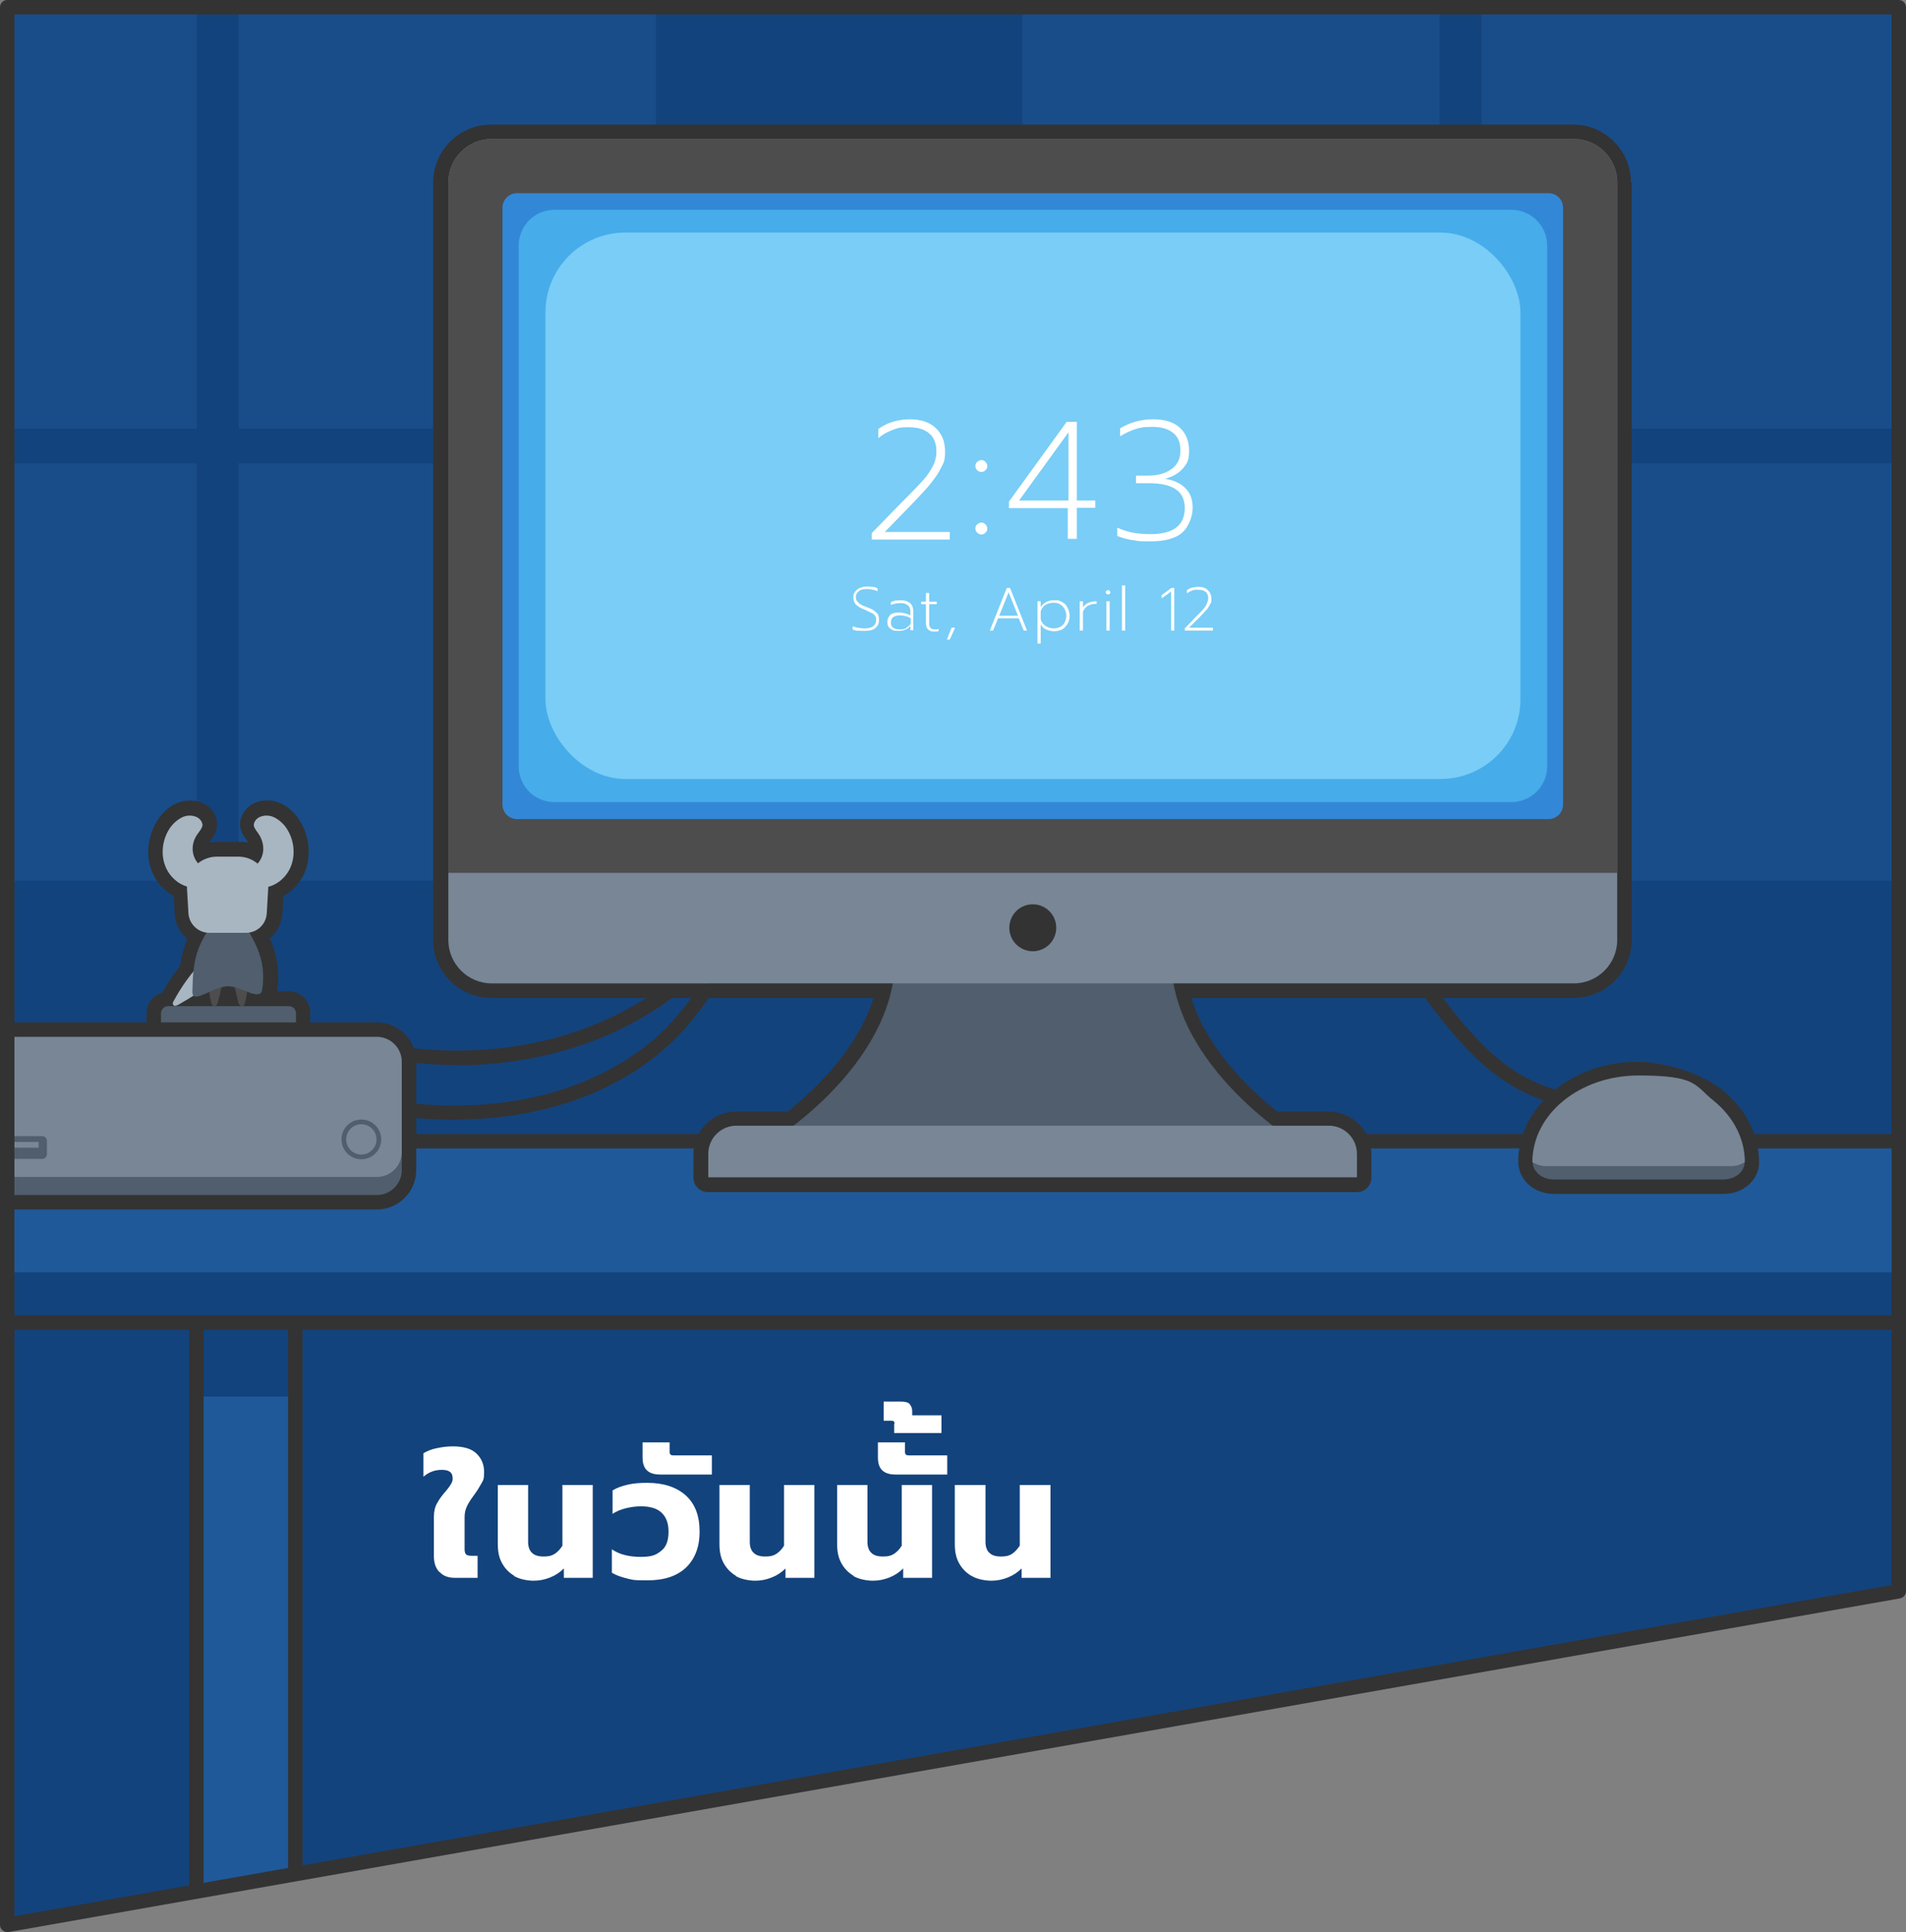 <?xml version="1.0" encoding="UTF-8"?>
<svg xmlns="http://www.w3.org/2000/svg" version="1.1" xmlns:xlink="http://www.w3.org/1999/xlink" viewBox="0 0 528 535">
  <rect x="0" y="0" width="528" height="535" fill="#808080" stroke="none"/>
  <defs>
    <style>
      .cls-1 {
        fill: #3288d6;
      }

      .cls-2 {
        fill: #4d4d4d;
      }

      .cls-3 {
        fill: #fff;
      }

      .cls-4 {
        fill: #505e6d;
      }

      .cls-5 {
        fill: none;
      }

      .cls-6 {
        isolation: isolate;
        opacity: .5;
      }

      .cls-6, .cls-7 {
        fill: #1f5999;
      }

      .cls-8 {
        fill: #13437c;
      }

      .cls-9 {
        fill: #788696;
      }

      .cls-10 {
        fill: #79cdf6;
      }

      .cls-11 {
        fill: #333;
      }

      .cls-12 {
        fill: #47acea;
      }

      .cls-13 {
        fill: #a8b6c1;
      }

      .cls-14 {
        clip-path: url(#clippath);
      }
    </style>
    <clipPath id="clippath">
      <polygon class="cls-5" points="526 2 526 440.6 2 533 2 2 526 2"/>
    </clipPath>
  </defs>
  <!-- Generator: Adobe Illustrator 28.7.5, SVG Export Plug-In . SVG Version: 1.2.0 Build 176)  -->
  <g>
    <g id="Layer_1">
      <g id="Image">
        <g>
          <polygon class="cls-8" points="526 2 526 440.6 2 533 2 2 526 2"/>
          <g class="cls-14">
            <g>
              <g>
                <rect class="cls-6" x="283.2" y="3.1" width="115.6" height="115.6"/>
                <rect class="cls-6" x="410.4" y="3.1" width="115.6" height="115.6"/>
                <rect class="cls-6" x="283.2" y="128.3" width="115.6" height="115.6"/>
                <rect class="cls-6" x="410.4" y="128.3" width="115.6" height="115.6"/>
              </g>
              <g>
                <rect class="cls-6" x="-61.1" y="3.1" width="115.6" height="115.6"/>
                <rect class="cls-6" x="66.1" y="3.1" width="115.6" height="115.6"/>
                <rect class="cls-6" x="-61.1" y="128.3" width="115.6" height="115.6"/>
                <rect class="cls-6" x="66.1" y="128.3" width="115.6" height="115.6"/>
              </g>
              <path class="cls-11" d="M126.4,294.9c-10.6,0-21.2-1.5-31.2-4.5l1.2-3.8c17.4,5.3,37.7,5.7,55.5,1.3,17.8-4.4,33.7-13.9,43.7-26l3.1,2.6c-10.7,12.9-27,22.6-45.8,27.3-8.6,2.1-17.5,3.2-26.4,3.2h0Z"/>
              <path class="cls-11" d="M126.1,310.1c-7.9,0-16.1-.8-24.5-2.4l.7-3.9c15.8,3,30.7,3.1,44.3.3,15.1-3.1,28.5-10,37.8-19.3,4.8-4.9,8.7-10.6,12.5-16.2,5.5-8.1,11.2-16.4,19.7-22.5l2.3,3.3c-7.9,5.6-13.2,13.3-18.7,21.4-3.9,5.7-7.9,11.6-13,16.7-9.8,9.9-23.9,17.2-39.8,20.4-6.8,1.4-13.9,2.1-21.3,2.1h0Z"/>
              <path class="cls-11" d="M439.1,306.7c-8.9,0-18.4-3.8-26.8-10.7-7.2-6-13-13.6-18.5-20.9-1.6-2.1-3.2-4.3-4.9-6.4-6.3-8-14.9-17.6-26.2-21.7-13.7-5-31.2-1.4-46.8,9.6l-2.3-3.3c16.7-11.7,35.5-15.5,50.4-10.1,12.3,4.4,21.4,14.6,28,23,1.7,2.1,3.3,4.3,4.9,6.5,5.4,7.1,11,14.5,17.9,20.3,9.9,8.3,21.5,11.6,31.1,8.9l1.1,3.9c-2.6.7-5.2,1.1-8,1.1h0Z"/>
              <g>
                <path class="cls-11" d="M85.9,280.6v2.6c0,2.2-1.8,4-4,4h-37.3c-2.2,0-4-1.8-4-4v-2.6c0-2.8,1.9-5.1,4.4-5.8,1.4-2.6,3.1-5.1,4.9-7.4.3-2.1.8-4.3,1.6-6.5.1-.3.2-.6.4-.9-2-1.7-3.4-4.1-3.5-7l-.3-4.9c-2.5-1.4-4.7-3.7-5.9-6.5-1.9-4.4-1.4-9.8,1.2-14.1,1.3-2.2,3-3.8,4.9-4.8,2.6-1.3,5.7-1.4,8.1-.2,2.4,1.2,3.8,3.5,3.7,6,0,2-1.1,3.3-1.7,4.1l-.2.3c0,.1-.2.2-.2.4.8-.1,1.6-.2,2.4-.2h5.9c.8,0,1.6,0,2.4.2,0-.1-.1-.3-.2-.4l-.2-.3c-.6-.8-1.7-2.2-1.8-4.1-.1-2.4,1.4-4.8,3.7-6s5.5-1.2,8.1.2c1.9,1,3.6,2.6,4.9,4.8,2.6,4.3,3,9.7,1.2,14.1-1.2,2.8-3.3,5.1-5.9,6.5l-.3,4.9c-.2,2.8-1.5,5.2-3.5,6.9.1.3.3.5.4.8,1.8,4.2,2.4,9,1.7,13.8h3.2c3.3,0,6,2.7,6,6h0Z"/>
                <g>
                  <path class="cls-13" d="M55.9,266.4c-3.1,3.2-5.7,6.9-7.8,10.8-.2.3-.3.6-.2.9.1.3.5.5.8.4s.6-.2.9-.4c3.4-1.9,6.7-4.1,9.7-6.6"/>
                  <g>
                    <path class="cls-2" d="M57.8,269.6c-.1,2.7,0,5.3.7,7.9,0,.5.3,1,.8,1.1.6.1,1-.6,1.1-1.2.9-3.4,1.6-6.8,2-10.3"/>
                    <path class="cls-2" d="M68.6,269.6c.1,2.7,0,5.3-.7,7.9,0,.5-.3,1-.8,1.1-.6.1-1-.6-1.1-1.2-.9-3.4-1.6-6.8-2-10.3"/>
                  </g>
                  <path class="cls-4" d="M61.1,253.9c-2.5,2.1-4.6,5-6,8.5-1.5,3.8-1.7,7.7-1.8,11.9,0,.4,0,.8.1,1.1.3.7,1.1.6,1.8.4,2.5-.8,5.2-2.6,7.9-2.7,1.8,0,3.4.8,5.1,1.4,1.2.5,4.1,1.7,4.4-.3.7-4.1.2-8.2-1.4-11.8-1.5-3.5-3.5-6.6-5.8-9.2"/>
                  <path class="cls-13" d="M68.3,258.3h-10.3c-3.1,0-5.6-2.4-5.8-5.4l-.4-6.9c-.3-4.8,3.5-8.8,8.3-8.8h5.9c4.8,0,8.6,4,8.3,8.8l-.4,6.9c-.2,3.1-2.7,5.4-5.8,5.4Z"/>
                  <g>
                    <path class="cls-13" d="M70.2,240.1c1.5-.9,2.5-2.6,2.7-4.4s-.4-3.6-1.4-5c-.5-.7-1.1-1.4-1.2-2.2,0-.9.7-1.8,1.5-2.2,1.4-.7,3.1-.6,4.5.2s2.5,1.9,3.3,3.2c1.9,3.1,2.3,7.1.9,10.4-1.4,3.3-4.7,5.8-8.3,5.7"/>
                    <path class="cls-13" d="M56.1,240.1c-1.5-.9-2.5-2.6-2.7-4.4s.4-3.6,1.5-5c.5-.7,1.1-1.4,1.2-2.2,0-.9-.7-1.8-1.5-2.2-1.4-.7-3.1-.6-4.5.2s-2.5,1.9-3.3,3.2c-1.9,3.1-2.3,7.1-.9,10.4,1.4,3.3,4.7,5.8,8.3,5.7"/>
                  </g>
                  <path class="cls-4" d="M81.9,283.2h-37.3v-2.6c0-1.1.9-2,2-2h33.4c1.1,0,2,.9,2,2v2.6Z"/>
                </g>
              </g>
              <rect class="cls-7" x="54.4" y="365.2" width="27.4" height="165.2"/>
              <rect class="cls-8" x="54.4" y="365.2" width="27.4" height="21.5"/>
              <path class="cls-11" d="M83.8,532.5h-31.4v-169.2h31.4v169.2ZM56.4,528.5h23.4v-161.2h-23.4v161.2Z"/>
              <rect class="cls-7" x="-29.7" y="316" width="593.7" height="50.2"/>
              <rect class="cls-8" x="-29.7" y="352.3" width="593.7" height="14"/>
              <path class="cls-11" d="M566,368.2H-31.7v-54.2h597.7v54.2ZM-27.7,364.2h589.7v-46.2H-27.7v46.2Z"/>
              <g>
                <path class="cls-11" d="M452,50.5v209.8c0,8.8-7.2,16-16,16h-106c4.3,13.9,15.8,25.1,23.8,31.5h14.3c6.5,0,11.8,5.3,11.8,11.8v6.5c0,2.2-1.8,4-4,4h-179.8c-2.2,0-4-1.8-4-4v-6.5c0-6.5,5.3-11.8,11.8-11.8h14.3c8-6.4,19.4-17.5,23.8-31.5h-106c-8.8,0-16-7.2-16-16V50.5c0-8.8,7.2-16,16-16h299.8c8.8,0,16,7.2,16,16h0Z"/>
                <g>
                  <path class="cls-4" d="M360.2,317.1h-148.1s35.9-21.2,35.9-52.1h76.4c0,30.9,35.9,52.1,35.9,52.1Z"/>
                  <path class="cls-9" d="M136.2,38.5h299.8c6.6,0,12,5.4,12,12v209.8c0,6.6-5.4,12-12,12H136.2c-6.6,0-12-5.4-12-12V50.5c0-6.6,5.4-12,12-12Z"/>
                  <path class="cls-2" d="M448,241.7H124.2V50.5c0-6.6,5.4-12,12-12h299.8c6.6,0,12,5.4,12,12v191.3h0Z"/>
                  <path class="cls-1" d="M143.2,53.5h285.8c2.2,0,4,1.8,4,4v165.3c0,2.2-1.8,4-4,4H143.2c-2.2,0-4-1.8-4-4V57.5c0-2.2,1.8-4,4-4Z"/>
                  <path class="cls-12" d="M153.6,58.1h265.1c5.5,0,9.9,4.5,9.9,9.9v144.2c0,5.5-4.5,9.9-9.9,9.9H153.6c-5.5,0-9.9-4.4-9.9-9.9V68c0-5.5,4.4-9.9,9.9-9.9h0Z"/>
                  <rect class="cls-10" x="151.1" y="64.4" width="270.1" height="151.3" rx="22.1" ry="22.1"/>
                  <path class="cls-9" d="M376,326h-179.8v-6.5c0-4.3,3.5-7.8,7.8-7.8h164.1c4.3,0,7.8,3.5,7.8,7.8v6.5Z"/>
                  <circle class="cls-11" cx="286.1" cy="256.9" r="6.5"/>
                </g>
              </g>
              <g>
                <g>
                  <path class="cls-11" d="M436.6,298c-1.8.9-3.5,2-5.1,3.2,1.6-1.2,3.3-2.3,5.1-3.2ZM431.5,301.2c-1,.7-1.9,1.5-2.8,2.4.9-.9,1.8-1.6,2.8-2.4ZM428.7,303.6c-.7.7-1.4,1.4-2,2.1.6-.7,1.3-1.4,2-2.1ZM426.7,305.7c-3.6,4.2-5.8,9.3-6.1,14.8.3-5.5,2.5-10.5,6.1-14.8Z"/>
                  <path class="cls-11" d="M487.3,321.8h0c0,.2,0,.4,0,.6-.4,4.7-4.6,8.2-9.9,8.2h-46.9c-2.5,0-4.9-.8-6.7-2.3-2-1.6-3.1-3.9-3.2-6.3h0c0-.6,0-1,0-1.5.3-5.5,2.5-10.5,6.1-14.8,0,0,0,0,0,0,.6-.7,1.3-1.4,2-2.1.9-.9,1.8-1.6,2.8-2.4,1.6-1.2,3.3-2.3,5.1-3.2,5-2.6,11-4,17.3-4s17,2.8,23.3,7.9c6.5,5.3,10.1,12.4,10.1,20h0Z"/>
                </g>
                <g>
                  <path class="cls-4" d="M483.3,321.8h0c0,2.7-2.7,4.8-5.9,4.8h-46.9c-1.6,0-3.1-.5-4.2-1.4-1-.9-1.7-2-1.7-3.3h0c0-13.3,13.1-24,29.4-24s15.4,2.7,20.8,7c5.3,4.3,8.6,10.3,8.6,16.9h0Z"/>
                  <path class="cls-9" d="M483.3,321.8h0c-1.1.7-2.4,1.1-3.9,1.1h-51c-1.5,0-2.8-.4-3.9-1.1h0c0-13.3,13.1-24,29.4-24s15.4,2.7,20.8,7c5.3,4.3,8.6,10.3,8.6,16.9h0Z"/>
                </g>
              </g>
              <g>
                <path class="cls-11" d="M104.4,283.1H-41.6c-6,0-10.9,4.9-10.9,10.9v30c0,6,4.9,10.9,10.9,10.9H104.4c6,0,10.9-4.9,10.9-10.9v-30c0-6-4.9-10.9-10.9-10.9ZM99.9,315.5c0,0,0-.2.2-.2s.2,0,.2.2c0,.2-.3.2-.3,0Z"/>
                <g>
                  <path class="cls-4" d="M-41.6,287.5H104.4c3.8,0,6.9,3.1,6.9,6.9v29.6c0,3.8-3.1,6.9-6.9,6.9H-41.6c-3.8,0-6.9-3.1-6.9-6.9v-29.6c0-3.8,3.1-6.9,6.9-6.9Z"/>
                  <path class="cls-9" d="M-41.6,287.1H104.4c3.8,0,6.9,3.1,6.9,6.9v25c0,3.8-3.1,6.9-6.9,6.9H-41.6c-3.8,0-6.9-3.1-6.9-6.9v-25c0-3.8,3.1-6.9,6.9-6.9Z"/>
                  <path class="cls-4" d="M-8.6,314.6H11.7c.7,0,1.3.6,1.3,1.3v3.7c0,.7-.6,1.3-1.3,1.3H-8.6c-.7,0-1.3-.6-1.3-1.3v-3.7c0-.7.6-1.3,1.3-1.3Z"/>
                  <rect class="cls-9" x="-7.6" y="316.2" width="18.3" height="1.6"/>
                  <circle class="cls-4" cx="100.1" cy="315.5" r="5.5"/>
                  <circle class="cls-9" cx="100.1" cy="315.5" r="4.2"/>
                </g>
              </g>
              <g>
                <path class="cls-3" d="M241.6,147.5l8.2-8.4,1.6-1.6c1.9-1.9,3.3-3.4,4.4-4.6,1.1-1.2,1.9-2.5,2.6-3.8s1-2.7,1-4.1c0-2.1-.6-3.8-1.9-4.9-1.3-1.2-3.2-1.8-5.8-1.8s-2.9.2-4.3.7-2.7,1.2-4.1,2.3v-2.5c1.3-.9,2.6-1.6,4-2,1.4-.4,2.9-.7,4.7-.7,3.1,0,5.5.8,7.2,2.4,1.7,1.6,2.6,3.7,2.6,6.5s-.4,3.1-1.1,4.5c-.7,1.5-1.7,2.9-2.9,4.4-1.2,1.5-2.9,3.3-5.1,5.6l-7.6,7.8h18v2.1h-21.6v-1.8h0Z"/>
                <path class="cls-3" d="M270.7,130.2c-.3-.3-.5-.7-.5-1.1s.1-.9.5-1.2.7-.5,1.2-.5.8.2,1.1.5c.3.3.5.7.5,1.2s-.2.8-.5,1.1-.7.5-1.1.5-.9-.2-1.2-.5ZM270.7,147.5c-.3-.3-.5-.7-.5-1.1s.1-.9.5-1.2.7-.5,1.2-.5.8.2,1.1.5c.3.3.5.7.5,1.2s-.2.8-.5,1.1-.7.5-1.1.5-.9-.2-1.2-.5Z"/>
                <path class="cls-3" d="M295.9,140.7h-16.4v-1.8l16-22.1h2.8v21.8h5.1v2h-5.1v8.6h-2.5v-8.6h0ZM296,138.6v-18.9l-13.7,18.9h13.7Z"/>
                <path class="cls-3" d="M313.8,149.6c-1.6-.3-3.1-.7-4.3-1.2v-2.3c1.3.6,2.8,1.1,4.4,1.4,1.6.3,3.2.4,4.8.4,6.3,0,9.5-2.4,9.5-7.2s-3.4-6.9-10.1-6.9h-3.4v-2.1h3.3c2.7,0,4.8-.6,6.5-1.8,1.7-1.2,2.5-2.9,2.5-5.1s-.6-3.8-2-4.9c-1.3-1.1-3.2-1.7-5.8-1.7s-3.2.2-4.6.6c-1.3.4-2.8,1.1-4.3,2v-2.2c2.7-1.6,5.7-2.5,9.1-2.5s5.7.8,7.4,2.3,2.6,3.7,2.6,6.4-.6,3.6-1.7,4.9-2.8,2.3-5,2.9c2.4.3,4.3,1.2,5.7,2.6s2,3.2,2,5.4-1,5.1-2.8,6.8c-1.9,1.7-4.9,2.5-8.9,2.5s-3.4-.1-5-.4h0Z"/>
                <path class="cls-3" d="M237.7,174.7c-.6-.1-1.1-.2-1.5-.4v-.9c1,.4,2.1.6,3.3.6s1.9-.2,2.4-.6.8-.9.8-1.7-.1-.9-.3-1.2-.5-.6-1-.8c-.4-.2-1.1-.5-1.9-.9-1.1-.4-1.9-.9-2.4-1.4-.5-.5-.7-1.2-.7-2s.1-1.1.5-1.6c.3-.4.8-.8,1.3-1s1.2-.4,1.9-.4,1.1,0,1.6.1c.5,0,1,.2,1.4.4v.8c-1-.4-1.9-.6-3-.6s-1.7.2-2.2.6c-.5.4-.8.9-.8,1.6s.1.8.3,1.1c.2.3.5.6.9.9s1,.5,1.8.8c.8.3,1.5.6,1.9.9s.8.6,1.1,1c.3.4.4,1,.4,1.6,0,1-.3,1.7-1,2.3s-1.7.8-3,.8-1.2,0-1.9-.1h0Z"/>
                <path class="cls-3" d="M246.7,174.2c-.6-.5-.9-1.1-.9-1.9s.3-1.5.8-2,1.4-.7,2.4-.7,2.3.3,3.2.8v-1c0-.8-.2-1.4-.7-1.8s-1.1-.6-2.1-.6-1.8.2-2.6.5v-.8c.3-.1.8-.3,1.2-.4.5,0,1-.1,1.4-.1,1.2,0,2.1.3,2.7.8s.9,1.3.9,2.3v5.2h-.8v-1.2c-.7.9-1.8,1.4-3.3,1.4s-1.7-.2-2.3-.7h0ZM251.1,173.8c.6-.3.9-.7,1.2-1.1v-1.5c-.5-.3-1-.5-1.4-.6s-1-.2-1.6-.2c-.9,0-1.5.2-1.9.5-.4.3-.6.8-.6,1.5s.2,1.1.6,1.4,1.1.5,1.9.5,1.3-.1,1.8-.4h0Z"/>
                <path class="cls-3" d="M257.1,174.3c-.4-.4-.6-1-.6-1.8v-5.2h-1.3v-.7h1.3v-2.4h.9v2.4h2.1v.7h-2.1v5.3c0,.6.1,1,.4,1.3s.7.4,1.3.4.6,0,.9-.2v.7c-.3,0-.7.1-1.2.1-.7,0-1.3-.2-1.7-.6h0Z"/>
                <path class="cls-3" d="M263.6,173.8h1l-1.5,3.3h-.8l1.3-3.3h0Z"/>
                <path class="cls-3" d="M279,162.8h.8l4.7,11.8h-.9l-1.4-3.4h-5.7l-1.4,3.4h-.9l4.7-11.8h0ZM282,170.5l-2.6-6.5-2.6,6.5h5.2Z"/>
                <path class="cls-3" d="M287.4,166.5h.9v1.6c.8-1.2,2-1.9,3.7-1.9s1.5.2,2.2.5,1.2.9,1.5,1.5.6,1.4.6,2.3-.2,1.6-.6,2.3c-.4.6-.9,1.2-1.5,1.5s-1.4.5-2.2.5-1.5-.2-2.2-.5c-.7-.3-1.2-.8-1.5-1.4v5.3h-.9v-11.8h0ZM293.6,173.7c.5-.3,1-.7,1.3-1.3s.5-1.2.5-1.9-.2-1.3-.5-1.9c-.3-.5-.7-1-1.3-1.3-.5-.3-1.1-.4-1.8-.4s-1.6.2-2.2.6c-.6.4-1.1,1-1.3,1.8v2.2c.2.8.7,1.4,1.3,1.8s1.4.7,2.2.7,1.2-.1,1.8-.4h0Z"/>
                <path class="cls-3" d="M299.1,166.5h.9v1.7c.7-1.1,1.9-1.7,3.8-1.7v.7c-2,0-3.2.7-3.8,2.2v5.2h-.9v-8.1Z"/>
                <path class="cls-3" d="M306.5,164.4c-.1-.1-.2-.3-.2-.4s0-.3.2-.4.3-.2.5-.2.3,0,.4.2.2.3.2.4,0,.3-.2.4c-.1.1-.3.2-.4.2s-.3,0-.5-.2ZM306.5,166.5h.9v8.1h-.9v-8.1Z"/>
                <path class="cls-3" d="M310.8,162.1h.9v12.5h-.9v-12.5Z"/>
                <path class="cls-3" d="M324.4,163.8l-2.6,1.9v-.9l2.7-2h.8v11.8h-.9v-10.8h0Z"/>
                <path class="cls-3" d="M328.2,174l3-3.1.6-.6c.7-.7,1.2-1.2,1.6-1.7s.7-.9.9-1.4c.2-.5.4-1,.4-1.5,0-.8-.2-1.4-.7-1.8s-1.2-.6-2.1-.6-1.1,0-1.6.2-1,.4-1.5.8v-.9c.5-.3.9-.6,1.5-.7s1.1-.2,1.7-.2c1.1,0,2,.3,2.6.9s1,1.4,1,2.4-.1,1.1-.4,1.6-.6,1.1-1.1,1.6-1.1,1.2-1.9,2l-2.8,2.8h6.6v.8h-7.8v-.6h0Z"/>
              </g>
            </g>
          </g>
          <path class="cls-11" d="M2,535c-.5,0-.9-.2-1.3-.5C.3,534.2,0,533.6,0,533V2c0-1.1.9-2,2-2h524c1.1,0,2,.9,2,2v438.6c0,1-.7,1.8-1.7,2L2.3,535c-.1,0-.2,0-.3,0ZM4,4v526.6l520-91.7V4H4Z"/>
        </g>
      </g>
      <g id="Text">
        <g>
          <path class="cls-3" d="M121.7,435.3c-1-1.1-1.5-2.5-1.5-4.4v-10.9c0-1.5.3-2.8.9-3.8.6-1.1,1.4-2.2,2.4-3.3.6-.7,1.1-1.4,1.4-1.9s.5-1,.5-1.5c0-.9-.2-1.5-.7-1.9s-1.2-.6-2.3-.6c-1.9,0-3.6.6-5.1,1.9v-6.5c1-.6,2.2-1.1,3.7-1.4,1.4-.3,2.9-.5,4.4-.5,2.9,0,5.1.6,6.5,1.9s2.2,3,2.2,5.1-.2,2.3-.7,3.2c-.5.9-1.2,2.1-2.1,3.3-.9,1.2-1.6,2.3-2,3.2s-.6,1.8-.6,2.9v8.8c0,.7.1,1.2.4,1.5s.8.4,1.5.4h1.7v6.1h-6.2c-1.9,0-3.3-.5-4.3-1.6h0Z"/>
          <path class="cls-3" d="M142.4,436.3c-1.5-.9-2.6-2.1-3.4-3.6-.8-1.5-1.1-3.2-1.1-5.2v-16.3h8.4v15.8c0,1.3.4,2.4,1.1,3,.7.7,1.8,1,3.2,1s2.2-.2,3-.7c.8-.5,1.6-1.3,2.2-2.3v-16.8h8.4v25.7h-8v-2.6c-1.1,1.1-2.3,1.9-3.8,2.5-1.5.6-3,.9-4.6.9s-3.9-.4-5.4-1.3h0Z"/>
          <path class="cls-3" d="M173.8,437.1c-1.7-.4-3.1-.9-4.3-1.6v-6.5c2,1.4,4.7,2.1,8,2.1s4.3-.6,5.7-1.7c1.4-1.1,2-2.9,2-5.3s-.7-4.1-2-5.3-3.3-1.7-5.7-1.7-5.9.7-7.8,2.1v-6.5c1.1-.7,2.5-1.2,4.2-1.6s3.5-.5,5.4-.5c4.6,0,8.1,1.2,10.7,3.5,2.6,2.4,3.8,5.7,3.8,10s-1.3,7.6-3.8,10c-2.6,2.4-6.1,3.5-10.7,3.5s-3.9-.2-5.6-.5h0Z"/>
          <path class="cls-3" d="M178,403.7v-4.3h7.5v2.5c0,.4,0,.7.3.9.2.2.5.2.9.2h10.5v5.3h-14.3c-3.3,0-4.9-1.5-4.9-4.7h0Z"/>
          <path class="cls-3" d="M203.8,436.3c-1.5-.9-2.6-2.1-3.4-3.6-.8-1.5-1.1-3.2-1.1-5.2v-16.3h8.4v15.8c0,1.3.4,2.4,1.1,3,.7.7,1.8,1,3.2,1s2.2-.2,3-.7c.8-.5,1.6-1.3,2.2-2.3v-16.8h8.4v25.7h-8v-2.6c-1.1,1.1-2.3,1.9-3.8,2.5-1.5.6-3,.9-4.6.9s-3.9-.4-5.4-1.3h0Z"/>
          <path class="cls-3" d="M236.4,436.3c-1.5-.9-2.6-2.1-3.4-3.6-.8-1.5-1.1-3.2-1.1-5.2v-16.3h8.4v15.8c0,1.3.4,2.4,1.1,3,.7.7,1.8,1,3.2,1s2.2-.2,3-.7c.8-.5,1.6-1.3,2.2-2.3v-16.8h8.4v25.7h-8v-2.6c-1.1,1.1-2.3,1.9-3.8,2.5-1.5.6-3,.9-4.6.9s-3.9-.4-5.4-1.3h0Z"/>
          <path class="cls-3" d="M243.2,403.7v-4.3h7.5v2.5c0,.4,0,.7.3.9.2.2.5.2.9.2h10.5v5.3h-14.3c-3.3,0-4.9-1.5-4.9-4.7h0Z"/>
          <path class="cls-3" d="M247.8,394.3c0-.3,0-.5-.2-.7s-.3-.2-.7-.2h-2.1v-5.3h4.7c1.2,0,2.1.2,2.5.7s.7,1.1.7,2v1.1h8.1v4.9h-13.1v-2.5h0Z"/>
          <path class="cls-3" d="M269,436.3c-1.5-.9-2.6-2.1-3.4-3.6-.8-1.5-1.1-3.2-1.1-5.2v-16.3h8.5v15.8c0,1.3.4,2.4,1.1,3,.7.7,1.8,1,3.2,1s2.2-.2,3-.7c.8-.5,1.5-1.3,2.2-2.3v-16.8h8.5v25.7h-8v-2.6c-1.1,1.1-2.3,1.9-3.8,2.5s-3,.9-4.6.9-3.9-.4-5.4-1.3h0Z"/>
        </g>
      </g>
    </g>
  </g>
</svg>